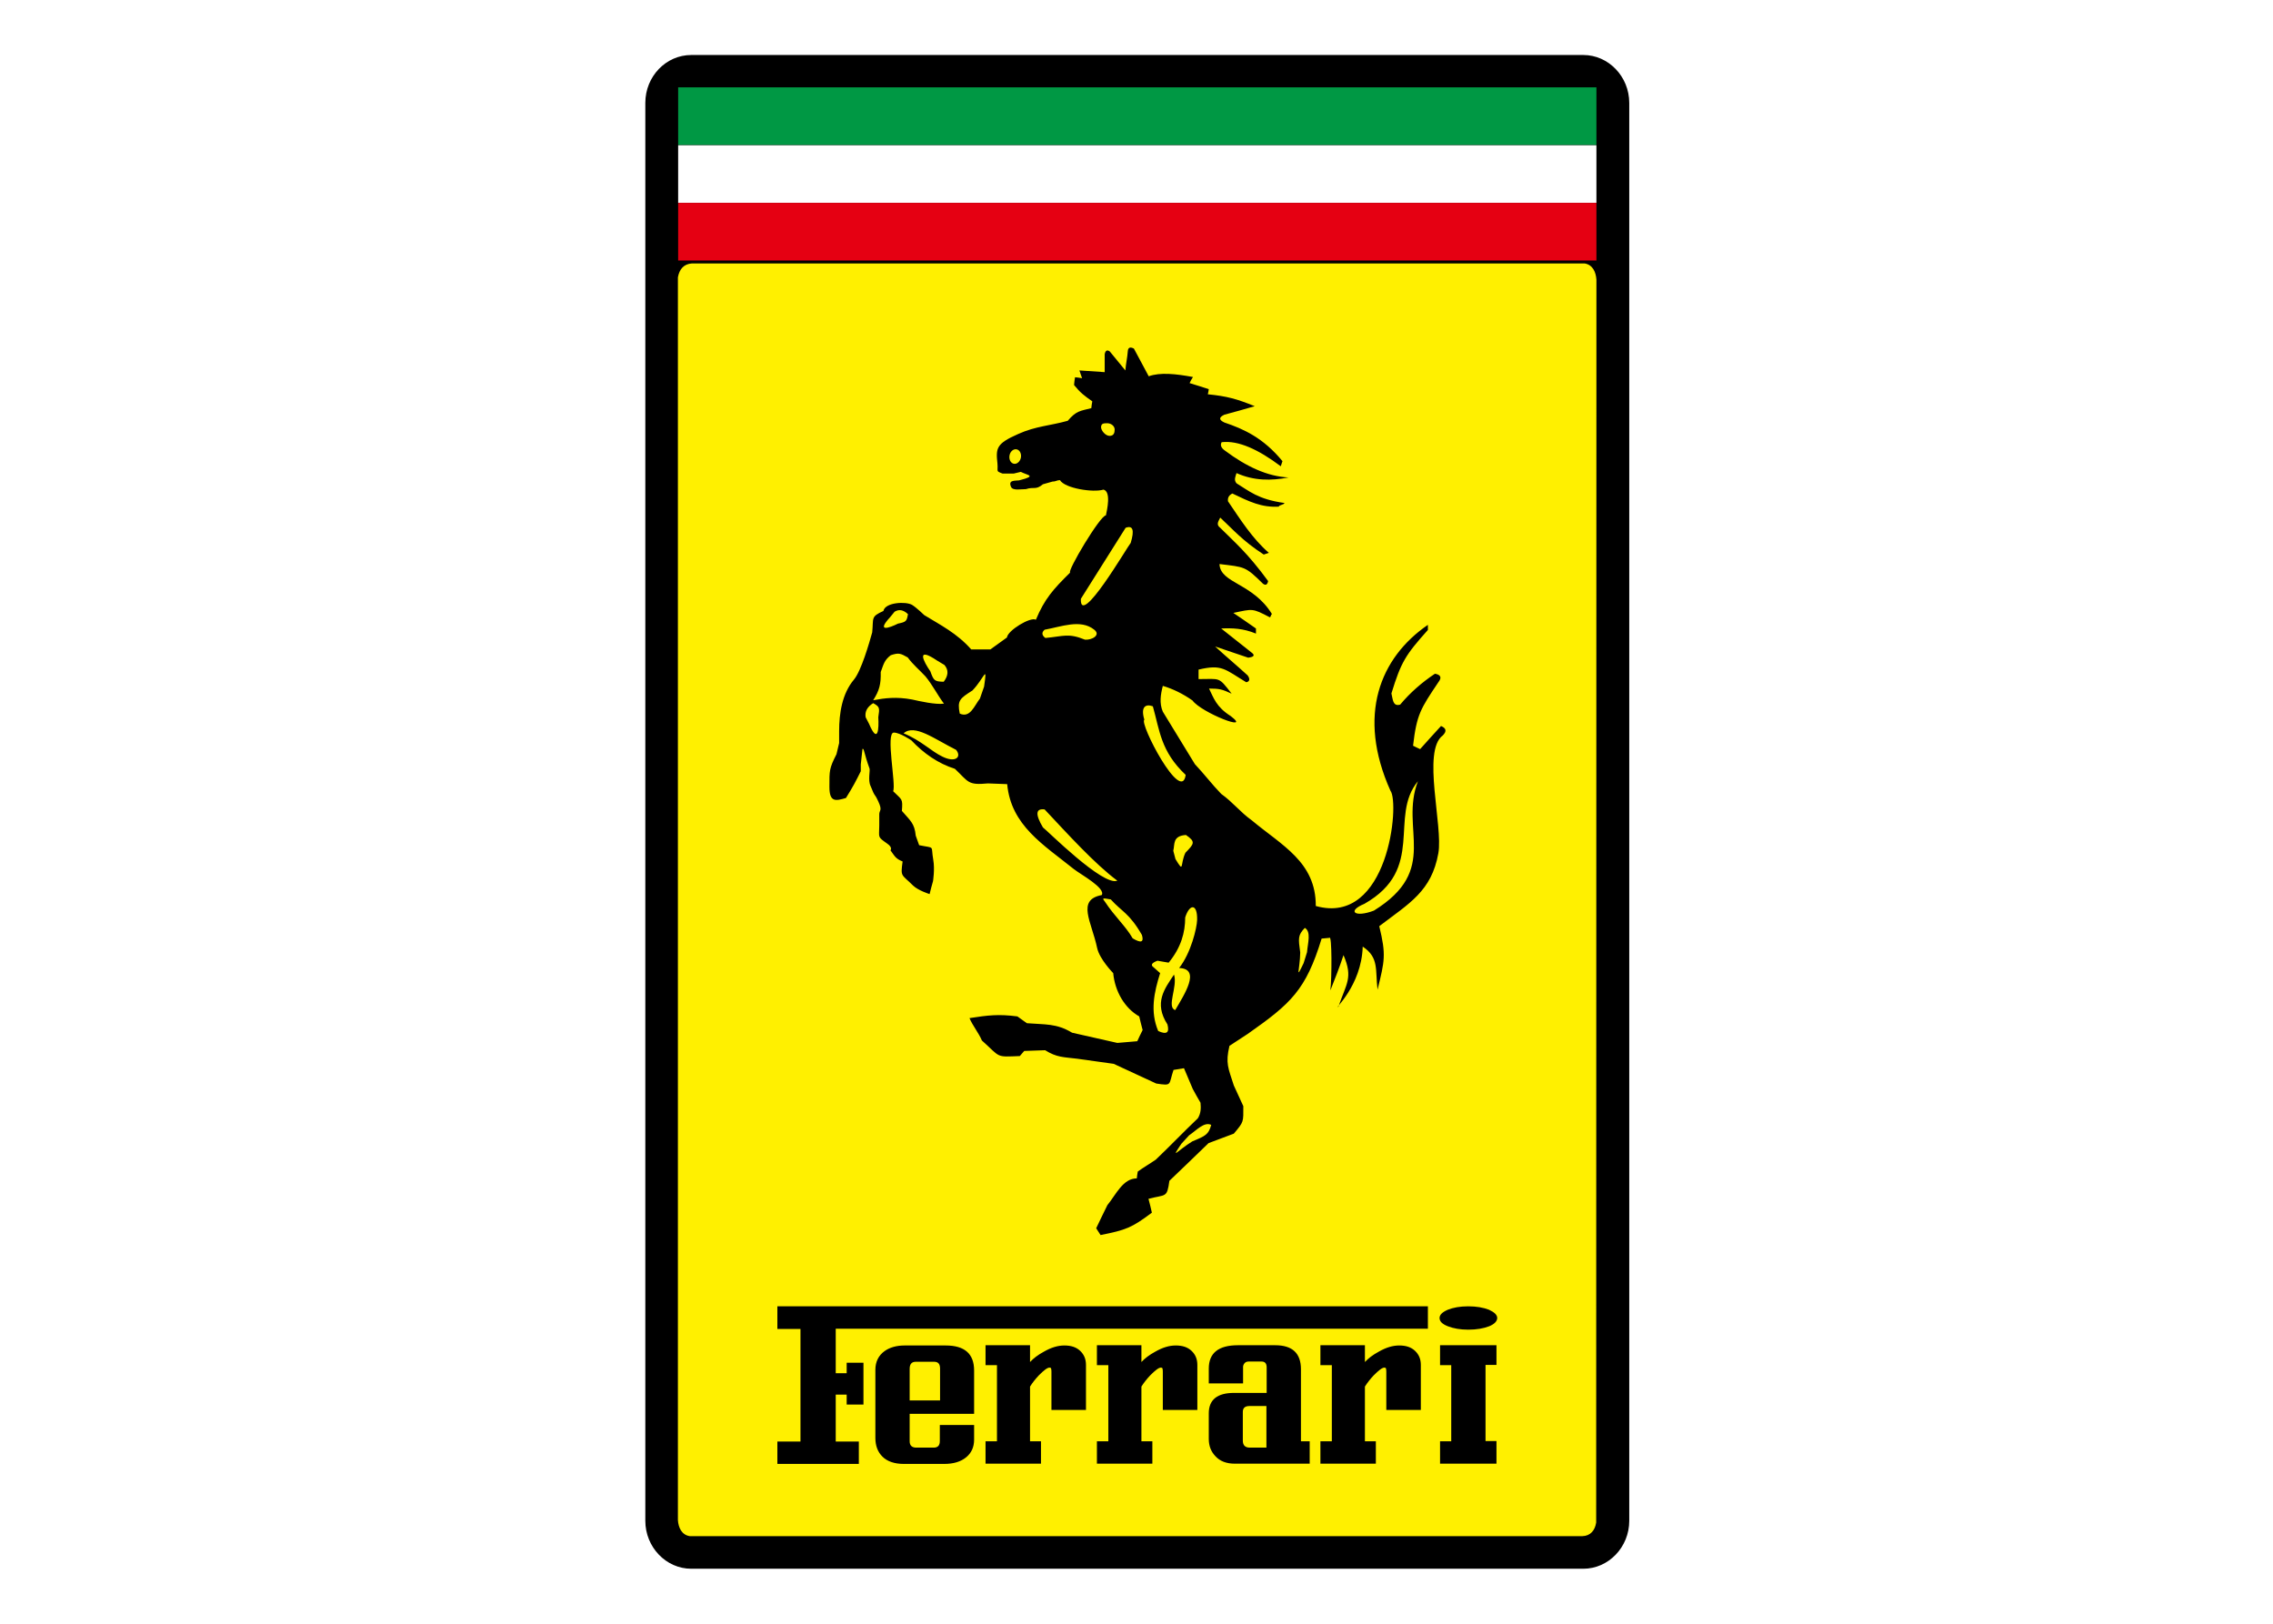 <svg width="868" height="620" viewBox="0 0 868 620" fill="none" xmlns="http://www.w3.org/2000/svg"><path d="M0 0h868v620H0z" fill="#fff"/><path fill-rule="evenodd" clip-rule="evenodd" d="M263.983 21H604.617C614.275 21 622.169 29.265 622.169 39.295V580.705C622.169 590.735 614.275 599 604.617 599H263.983C254.325 599 246.432 590.735 246.432 580.705V39.295C246.432 29.172 254.325 21 263.983 21z" fill="#000"/><path fill-rule="evenodd" clip-rule="evenodd" d="M571.464 558.882H549.919V550.338H554.191V521.271H549.919V513.656H571.464V521.178H567.285V550.245H571.464V558.882zM571.743 503.255C571.743 504.462 570.721 505.576 568.678 506.412 566.542 507.248 563.849 507.712 560.692 507.712 557.627 507.712 555.027 507.248 552.891 506.412 550.755 505.576 549.733 504.555 549.733 503.255 549.733 502.048 550.755 501.026 552.891 500.097 555.027 499.262 557.534 498.797 560.692 498.797 563.756 498.797 566.449 499.262 568.585 500.097 570.628 501.026 571.743 502.048 571.743 503.255zM542.583 538.358H529.396V523.593C529.396 523.035 529.303 522.571 529.21 522.385 529.117 522.292 528.931 522.2 528.653 522.2 527.817 522.2 526.517 523.221 524.566 525.171 523.266 526.564 522.152 527.957 521.223 529.443V550.338H525.402V558.882H504.229V550.338H508.594V521.271H504.229V513.656H521.223V520.064C522.523 518.671 524.195 517.37 526.424 516.163 529.303 514.492 531.903 513.749 534.317 513.749 536.918 513.749 538.868 514.399 540.354 515.792 541.84 517.185 542.583 518.949 542.583 521.178V538.358zM483.612 552.66V536.872h-6.5C475.44 536.872 474.604 537.615 474.604 539.101V550.059C474.604 551.824 475.44 552.753 477.298 552.753H483.612V552.66zM500.143 558.882H471.54C468.382 558.882 465.875 557.953 464.111 556.003 462.439 554.238 461.603 552.102 461.603 549.409V539.658C461.603 534.458 464.853 531.858 471.261 531.858H483.705V522.107C483.705 520.621 483.055 519.878 481.755 519.878H476.833C476.183 519.878 475.626 520.064 475.255 520.528 474.883 520.992 474.697 521.457 474.697 521.921V528.236H461.603V522.571C461.603 516.628 465.318 513.656 472.747 513.656H486.956C493.549 513.656 496.799 516.72 496.799 522.85V550.338H500.143V558.882v0zM457.238 538.358H444.051V523.593C444.051 523.035 443.959 522.571 443.866 522.385 443.773 522.292 443.587 522.2 443.308 522.2 442.473 522.2 441.173 523.221 439.222 525.171 437.922 526.564 436.808 527.957 435.879 529.443V550.338H440.058V558.882H418.885V550.338H423.249V521.271H418.885V513.656H435.879V520.064C437.179 518.671 438.851 517.37 441.08 516.163 443.959 514.492 446.559 513.749 448.973 513.749 451.574 513.749 453.524 514.399 455.01 515.792 456.496 517.185 457.238 518.949 457.238 521.178V538.358zM414.706 538.358H401.519V523.593C401.519 523.035 401.426 522.571 401.333 522.385 401.24 522.292 401.054 522.2 400.776 522.2 399.94 522.2 398.64 523.221 396.69 525.171 395.389 526.564 394.275 527.957 393.346 529.443V550.338H397.525V558.882H376.352V550.338H380.717V521.271H376.352V513.656H393.346V520.064C394.647 518.671 396.318 517.37 398.547 516.163 401.426 514.492 404.026 513.749 406.441 513.749 409.041 513.749 410.991 514.399 412.477 515.792 413.963 517.185 414.706 518.949 414.706 521.178V538.358zM358.986 534.736V522.571C358.986 520.806 358.243 519.971 356.757 519.971H349.699C348.121 519.971 347.378 520.899 347.378 522.664V534.736H358.986zM372.08 539.844H347.378V550.338C347.378 551.917 348.213 552.753 349.885 552.753H356.571C358.15 552.753 358.893 551.917 358.893 550.245V544.116H371.987V549.688C371.987 552.567 370.966 554.796 368.923 556.467 366.88 558.139 364.094 558.975 360.565 558.975H345.149C341.62 558.975 338.834 558.046 336.977 556.189 335.212 554.424 334.283 552.102 334.283 549.038V523.035C334.283 519.971 335.491 517.556 337.812 515.885 339.763 514.492 342.363 513.749 345.427 513.749H361.122C368.365 513.749 371.987 516.906 371.987 523.314V539.844H372.08zM545.276 498.797V507.341H319.146V524.335H323.325V520.342H329.733V536.315H323.325V532.508H319.146V550.431H327.969V558.975H296.858V550.431H305.681V507.434H296.858v-8.637H545.276zM462.532 429.519C461.51 433.234 460.396 433.698 455.288 435.834 449.716 439.27 446.745 443.263 451.109 436.763 452.131 435.648 453.059 434.627 454.081 433.512 456.96 431.562 459.839 428.219 462.532 429.519zM524.659 347.704C550.012 332.009 534.41 316.686 541.468 298.299 530.231 311.95 544.533 331.731 521.038 345.103 514.258 347.889 517.323 350.49 524.659 347.704zM498.285 354.297C495.592 357.083 495.778 358.29 496.521 363.677 496.428 370.177 494.478 374.728 497.821 367.763 498.285 366.37 498.657 364.977 499.121 363.584 499.4 360.055 500.793 355.783 498.285 354.297zM452.874 318.822C456.681 321.423 456.031 322.165 452.688 325.602 450.552 330.059 452.317 333.681 448.88 328.016 448.602 326.995 448.323 325.88 448.045 324.859 448.695 322.351 447.673 319.194 452.874 318.822zM452.595 350.304C452.595 356.062 451.016 361.819 446.28 367.577 444.794 367.298 443.401 367.113 442.008 366.834 439.78 367.67 439.315 368.506 440.522 369.342 441.358 370.085 442.194 370.827 443.03 371.57 440.708 378.907 439.13 386.243 442.287 393.673 445.537 395.158 446.652 394.323 445.816 391.165 440.523 382.9 444.701 377.607 448.323 372.128 449.809 376.678 445.352 384.572 448.788 385.686 452.131 379.928 458.817 369.899 450.273 369.62 454.824 363.862 457.053 354.297 457.146 351.325 457.331 344.918 454.267 345.011 452.595 350.304zM432.536 358.29C435.786 360.241 436.901 359.776 436.065 356.99 431.236 348.632 428.45 348.168 424.178 343.432 421.392 342.968 420.649 342.689 421.856 344.175 425.757 350.118 429.75 353.461 432.536 358.29zM426.685 336.281C421.206 338.51 399.847 317.058 398.268 315.943 395.297 310.929 395.482 308.607 398.918 309.071 407.648 318.358 417.956 329.781 426.685 336.281zM452.781 295.884C451.202 307.307 434.951 276.104 436.994 274.804 435.508 269.882 437.458 268.674 440.244 269.696 442.844 278.797 443.216 286.876 452.781 295.884zM366.508 272.482C365.487 267.467 366.508 266.724 371.337 263.66 375.98 258.831 377.095 253.259 375.795 262.174 375.237 263.66 374.773 265.238 374.216 266.724 371.987 269.603 370.501 274.246 366.508 272.482zM360.379 260.317C356.85 260.224 356.571 259.945 355.271 256.323 352.671 252.609 349.606 246.665 357.871 252.237 358.8 252.794 359.729 253.352 360.657 253.909 362.329 255.859 362.143 257.995 360.379 260.317zM346.728 234.5C346.263 237.286 345.985 237.471 342.92 238.121 339.577 239.793 334.469 241.558 339.948 235.614 340.505 234.964 341.063 234.221 341.62 233.571 343.291 232.549 344.963 232.828 346.728 234.5zM333.448 268.489C335.955 269.882 335.955 270.253 335.398 273.875 335.676 278.147 335.305 284.462 331.869 276.382 331.405 275.547 331.033 274.711 330.569 273.875 330.197 271.646 331.219 269.882 333.448 268.489zM345.056 280.004C351.835 282.79 355.457 286.783 359.915 288.919 364.836 291.334 367.344 289.105 365.115 286.319 356.757 282.14 349.235 276.289 345.056 280.004zM422.785 161.6C424.364 161.6 425.664 162.714 425.664 164.014 425.664 165.314 425.292 166.429 423.714 166.429 422.135 166.429 420.463 164.386 420.463 163.085 420.556 161.785 421.206 161.6 422.785 161.6zM412.755 228.649C412.291 240.072 430.679 208.497 431.793 207.29 433.279 202.368 432.629 200.511 429.843 201.532 424.178 210.54 418.513 219.548 412.755 228.649zM398.918 240.443C397.711 241.465 397.804 242.579 399.197 243.601 406.255 242.95 407.926 241.65 414.334 244.251 417.027 244.436 420.463 242.486 417.863 240.443 412.663 236.264 405.233 239.329 398.918 240.443zM333.448 267.374C337.905 266.539 342.363 265.981 348.306 267.096 351.185 267.746 357.314 269.139 360.472 268.674 357.964 265.331 356.107 261.524 353.414 258.273 351.185 255.859 348.585 253.723 346.635 251.03 343.849 249.451 343.199 249.173 340.134 250.194 337.627 252.144 337.441 253.63 336.326 256.602 336.419 261.245 335.862 263.567 333.448 267.374zM387.867 171.536C389.075 171.536 390.003 172.744 389.91 174.322 389.817 175.808 388.703 177.108 387.496 177.108 386.289 177.108 385.36 175.901 385.453 174.322 385.546 172.744 386.66 171.536 387.867 171.536zM380.902 177.015C380.252 171.072 380.438 169.4 388.889 165.686 395.482 162.714 401.147 162.528 407.741 160.671 411.084 156.771 412.477 156.956 416.749 155.842 416.842 155.006 416.934 154.077 417.12 153.242 414.056 151.106 412.477 149.898 410.155 147.02 410.248 145.998 410.341 145.069 410.527 144.048 411.455 144.141 412.291 144.234 413.22 144.419 412.848 143.398 412.57 142.469 412.198 141.448 415.356 141.633 418.606 141.912 421.856 142.098V139.497 135.226C422.135 133.833 422.785 133.461 423.807 134.204 425.757 136.619 427.8 139.033 429.75 141.448 429.936 138.847 430.493 136.711 430.679 134.111 430.772 132.718 431.514 132.347 433 133.09 434.951 136.804 436.715 139.962 438.665 143.676 443.03 142.098 449.066 142.748 455.567 143.955 455.103 144.698 454.638 145.441 454.267 146.277 456.681 147.02 459.096 147.763 461.603 148.598 461.51 149.248 461.417 149.898 461.232 150.549 468.568 151.291 472.283 152.313 479.155 155.099 475.254 156.213 471.447 157.328 467.547 158.349 465.411 159.371 465.411 160.299 467.547 161.321 474.976 163.828 482.405 167.172 489.742 176.087 489.556 176.737 489.277 177.387 489.092 178.037 480.548 171.629 472.933 168.1 466.525 168.843 465.875 169.958 466.339 171.072 467.825 172.093 475.905 178.13 483.984 181.937 492.063 182.309 485.47 183.609 478.783 183.609 472.19 180.637 471.818 181.937 471.076 183.237 472.19 184.538 476.926 187.416 480.362 190.667 490.485 192.06 490.485 192.71 488.349 192.803 488.349 193.453 481.755 193.824 477.205 191.595 470.611 188.438 469.311 189.088 468.754 190.017 468.94 191.41 473.676 198.375 478.226 205.618 484.541 211.097 483.891 211.283 483.241 211.562 482.591 211.747 474.326 206.361 470.89 202.182 465.968 197.632 465.411 198.932 464.203 200.232 465.968 201.532 471.447 207.011 476.369 211.097 484.263 221.87 483.984 223.263 483.334 223.634 482.312 222.891 475.44 216.112 475.347 216.576 465.689 215.369 465.968 222.799 478.412 222.52 485.748 234.5 485.191 234.685 485.47 235.428 484.913 235.707 478.133 232.178 478.505 232.457 470.983 234.035 473.862 235.986 476.74 237.936 479.619 239.979V241.929C474.697 239.886 470.518 239.793 466.339 239.979 470.24 243.043 474.047 246.108 477.948 249.173 479.341 250.194 478.876 250.844 476.648 251.123 472.469 249.73 468.197 248.244 464.018 246.851 468.475 250.937 472.097 253.909 476.462 257.902 477.576 259.481 477.019 260.316 475.905 260.502 467.732 255.58 466.711 253.537 457.703 255.673V259.295C466.154 259.295 465.225 258.273 470.333 264.867 466.711 263.195 465.689 262.917 461.696 262.917 463.46 266.446 464.389 269.882 469.961 273.411 478.412 279.818 458.724 272.111 455.381 267.467 451.666 264.867 447.859 263.01 444.051 261.895 443.216 265.146 442.658 268.489 444.051 271.739 448.138 278.425 452.224 285.112 456.31 291.798 459.746 295.42 462.903 299.599 466.339 303.128 470.89 306.378 473.49 310 478.041 313.25 489.463 322.816 502.557 329.13 502.464 345.939 530.231 353.74 534.596 306.564 530.974 301.921 518.066 273.132 526.981 251.123 545.276 238.586V240.536C536.732 250.101 535.06 252.701 531.346 264.774 531.903 266.91 531.81 269.882 534.689 269.046 538.496 264.495 542.954 260.595 547.969 257.252 550.198 257.623 550.662 258.738 549.269 260.502 542.49 270.625 541.004 272.761 539.611 284.74 540.447 285.205 541.375 285.576 542.304 286.04 544.997 283.069 547.597 280.097 550.29 277.218 552.334 278.054 552.519 279.261 550.941 280.84 542.954 286.691 551.126 315.386 549.269 325.787 546.669 340.274 538.311 344.825 526.702 353.647 529.396 364.698 528.746 366.834 526.052 377.885 525.124 370.363 526.702 365.627 520.388 361.448 519.923 376.585 509.058 385.593 511.101 384.386 514.165 375.471 516.766 373.335 513.051 364.698 511.565 369.249 509.801 373.706 508.036 378.164 508.593 373.706 508.686 356.619 507.665 358.105 506.643 358.198 505.715 358.29 504.693 358.383 498.657 378.071 492.992 383.179 476.462 394.787 474.14 396.273 471.818 397.852 469.497 399.337 467.918 406.024 469.032 407.788 471.168 414.475 472.376 417.075 473.583 419.768 474.79 422.368 474.79 428.497 475.069 428.219 471.168 432.862 467.918 434.069 464.761 435.277 461.51 436.484 456.496 441.313 451.574 446.142 446.559 450.878 445.63 457.565 445.259 455.986 438.572 457.75 439.037 459.515 439.501 461.279 439.872 463.044 432.072 468.894 429.936 469.637 420.278 471.587 419.72 470.752 419.163 469.823 418.606 468.987 419.999 466.015 421.485 463.044 422.878 460.165 426.221 456.079 428.821 449.95 434.115 449.95 434.208 449.114 434.3 448.185 434.486 447.349 436.622 445.771 439.222 444.285 441.358 442.799 446.93 437.505 451.852 432.305 457.424 427.012 458.631 425.061 458.631 423.111 458.446 421.068 457.424 419.304 456.403 417.539 455.474 415.775 454.36 413.174 453.245 410.481 452.131 407.881 450.831 408.067 449.438 408.345 448.138 408.531 446.187 414.289 447.766 414.66 441.544 413.732 436.158 411.224 430.679 408.717 425.292 406.209 420.649 405.559 416.006 404.909 411.362 404.259 406.069 403.609 403.562 403.795 399.104 401.009 396.411 401.102 393.811 401.195 391.118 401.288 390.56 401.938 390.003 402.588 389.446 403.238 380.067 403.609 382.295 403.888 374.959 397.294 373.752 394.415 371.43 391.629 370.223 388.751 377.373 387.636 381.367 387.172 388.517 388.101 389.725 388.936 390.932 389.865 392.139 390.701 399.104 391.258 403.376 390.701 409.412 394.323 415.17 395.623 420.928 396.923 426.685 398.223 429.193 398.037 431.793 397.759 434.3 397.573 434.951 396.18 435.601 394.694 436.344 393.301 435.879 391.537 435.415 389.772 435.043 388.101 429.471 384.943 425.757 378.535 425.107 371.57 425.107 371.57 419.906 366.277 418.978 362.005 416.842 351.883 410.991 343.618 420.742 341.76 422.228 339.067 412.941 334.052 410.155 331.916 398.361 322.444 386.103 315.2 384.617 299.413 382.202 299.32 379.788 299.227 377.281 299.135 369.48 299.878 369.944 298.577 364.651 293.563 358.243 291.52 352.764 287.712 348.028 282.697 348.028 282.697 343.663 279.726 341.341 279.726 338.091 279.726 342.27 299.599 341.063 302.106 344.499 305.542 344.777 304.799 344.406 309.629 347.563 313.343 349.235 314.272 349.699 319.101 350.164 320.308 350.535 321.515 350.999 322.723 357.314 324.023 355.364 322.537 356.386 328.295 357.036 331.916 356.293 336.467 356.293 336.467 355.828 338.138 355.364 339.717 354.993 341.389 354.993 341.389 350.721 340.089 348.678 338.138 344.22 333.681 343.849 334.981 344.684 328.945 341.991 327.83 341.806 327.087 340.041 324.673 340.041 324.673 341.063 323.651 338.741 322.073 334.933 319.379 335.769 319.937 335.769 315.2V310.929C335.769 309.257 337.069 309.629 335.398 306.007 333.726 302.385 334.376 304.985 332.426 300.063 331.405 297.927 332.333 294.12 332.055 293.47 329.919 287.619 330.012 285.669 329.362 285.948 329.176 287.898 328.897 289.848 328.711 291.891V294.491C326.668 298.577 325.925 300.063 323.047 304.707 319.146 305.821 316.732 306.471 316.732 300.435 316.732 294.213 316.639 293.47 319.425 287.991 319.796 286.598 320.075 285.112 320.446 283.719V279.168C320.446 272.389 321.561 264.867 326.111 259.481 328.897 256.138 331.962 245.458 333.076 241.465 333.633 235.893 332.426 235.521 337.348 233.292 337.998 229.949 345.985 229.578 348.306 230.971 349.978 231.992 352.95 234.871 352.95 234.871 359.172 238.679 365.487 241.836 370.873 247.965 373.287 247.965 375.702 247.965 378.209 247.965 380.345 246.479 382.388 244.901 384.524 243.415 384.803 240.722 393.532 235.428 395.575 236.636 398.918 228.649 402.169 225.027 408.669 218.62 407.369 218.248 420.185 196.703 422.321 196.796 422.785 194.567 424.364 187.695 421.392 186.952 417.492 188.159 406.626 186.488 404.769 183.33 403.562 183.33 403.19 183.888 401.89 183.888 400.683 184.259 399.476 184.538 398.268 184.909 395.482 187.231 394.925 185.745 391.768 186.766 389.817 186.766 386.753 187.416 386.103 185.931 384.896 183.237 387.496 183.609 389.167 183.423 389.91 183.237 390.746 182.959 391.489 182.773 395.111 181.566 392.139 181.38 389.818 180.173 388.889 180.359 388.053 180.637 387.124 180.823 386.381 180.823 385.546 180.823 384.803 180.823 384.153 180.823 383.503 180.823 382.853 180.823 380.159 179.801 381.181 180.173 380.902 177.015zM264.262 100.586h340.82C608.239 101.051 609.446 103.93 609.632 106.808L609.539 581.355C609.075 584.327 607.403 586.463 604.246 586.556H263.426C260.269 586.092 259.062 583.213 258.876 580.427V105.88C259.433 102.815 261.105 100.772 264.262 100.586z" fill="#fff000"/><path d="M609.632 33.351H258.969V55.36H609.632V33.351z" fill="#009844"/><path d="M609.632 55.454H258.969V77.463H609.632V55.454z" fill="#fff"/><path d="M609.632 77.462H258.969V99.472H609.632V77.462z" fill="#e50012"/></svg>
